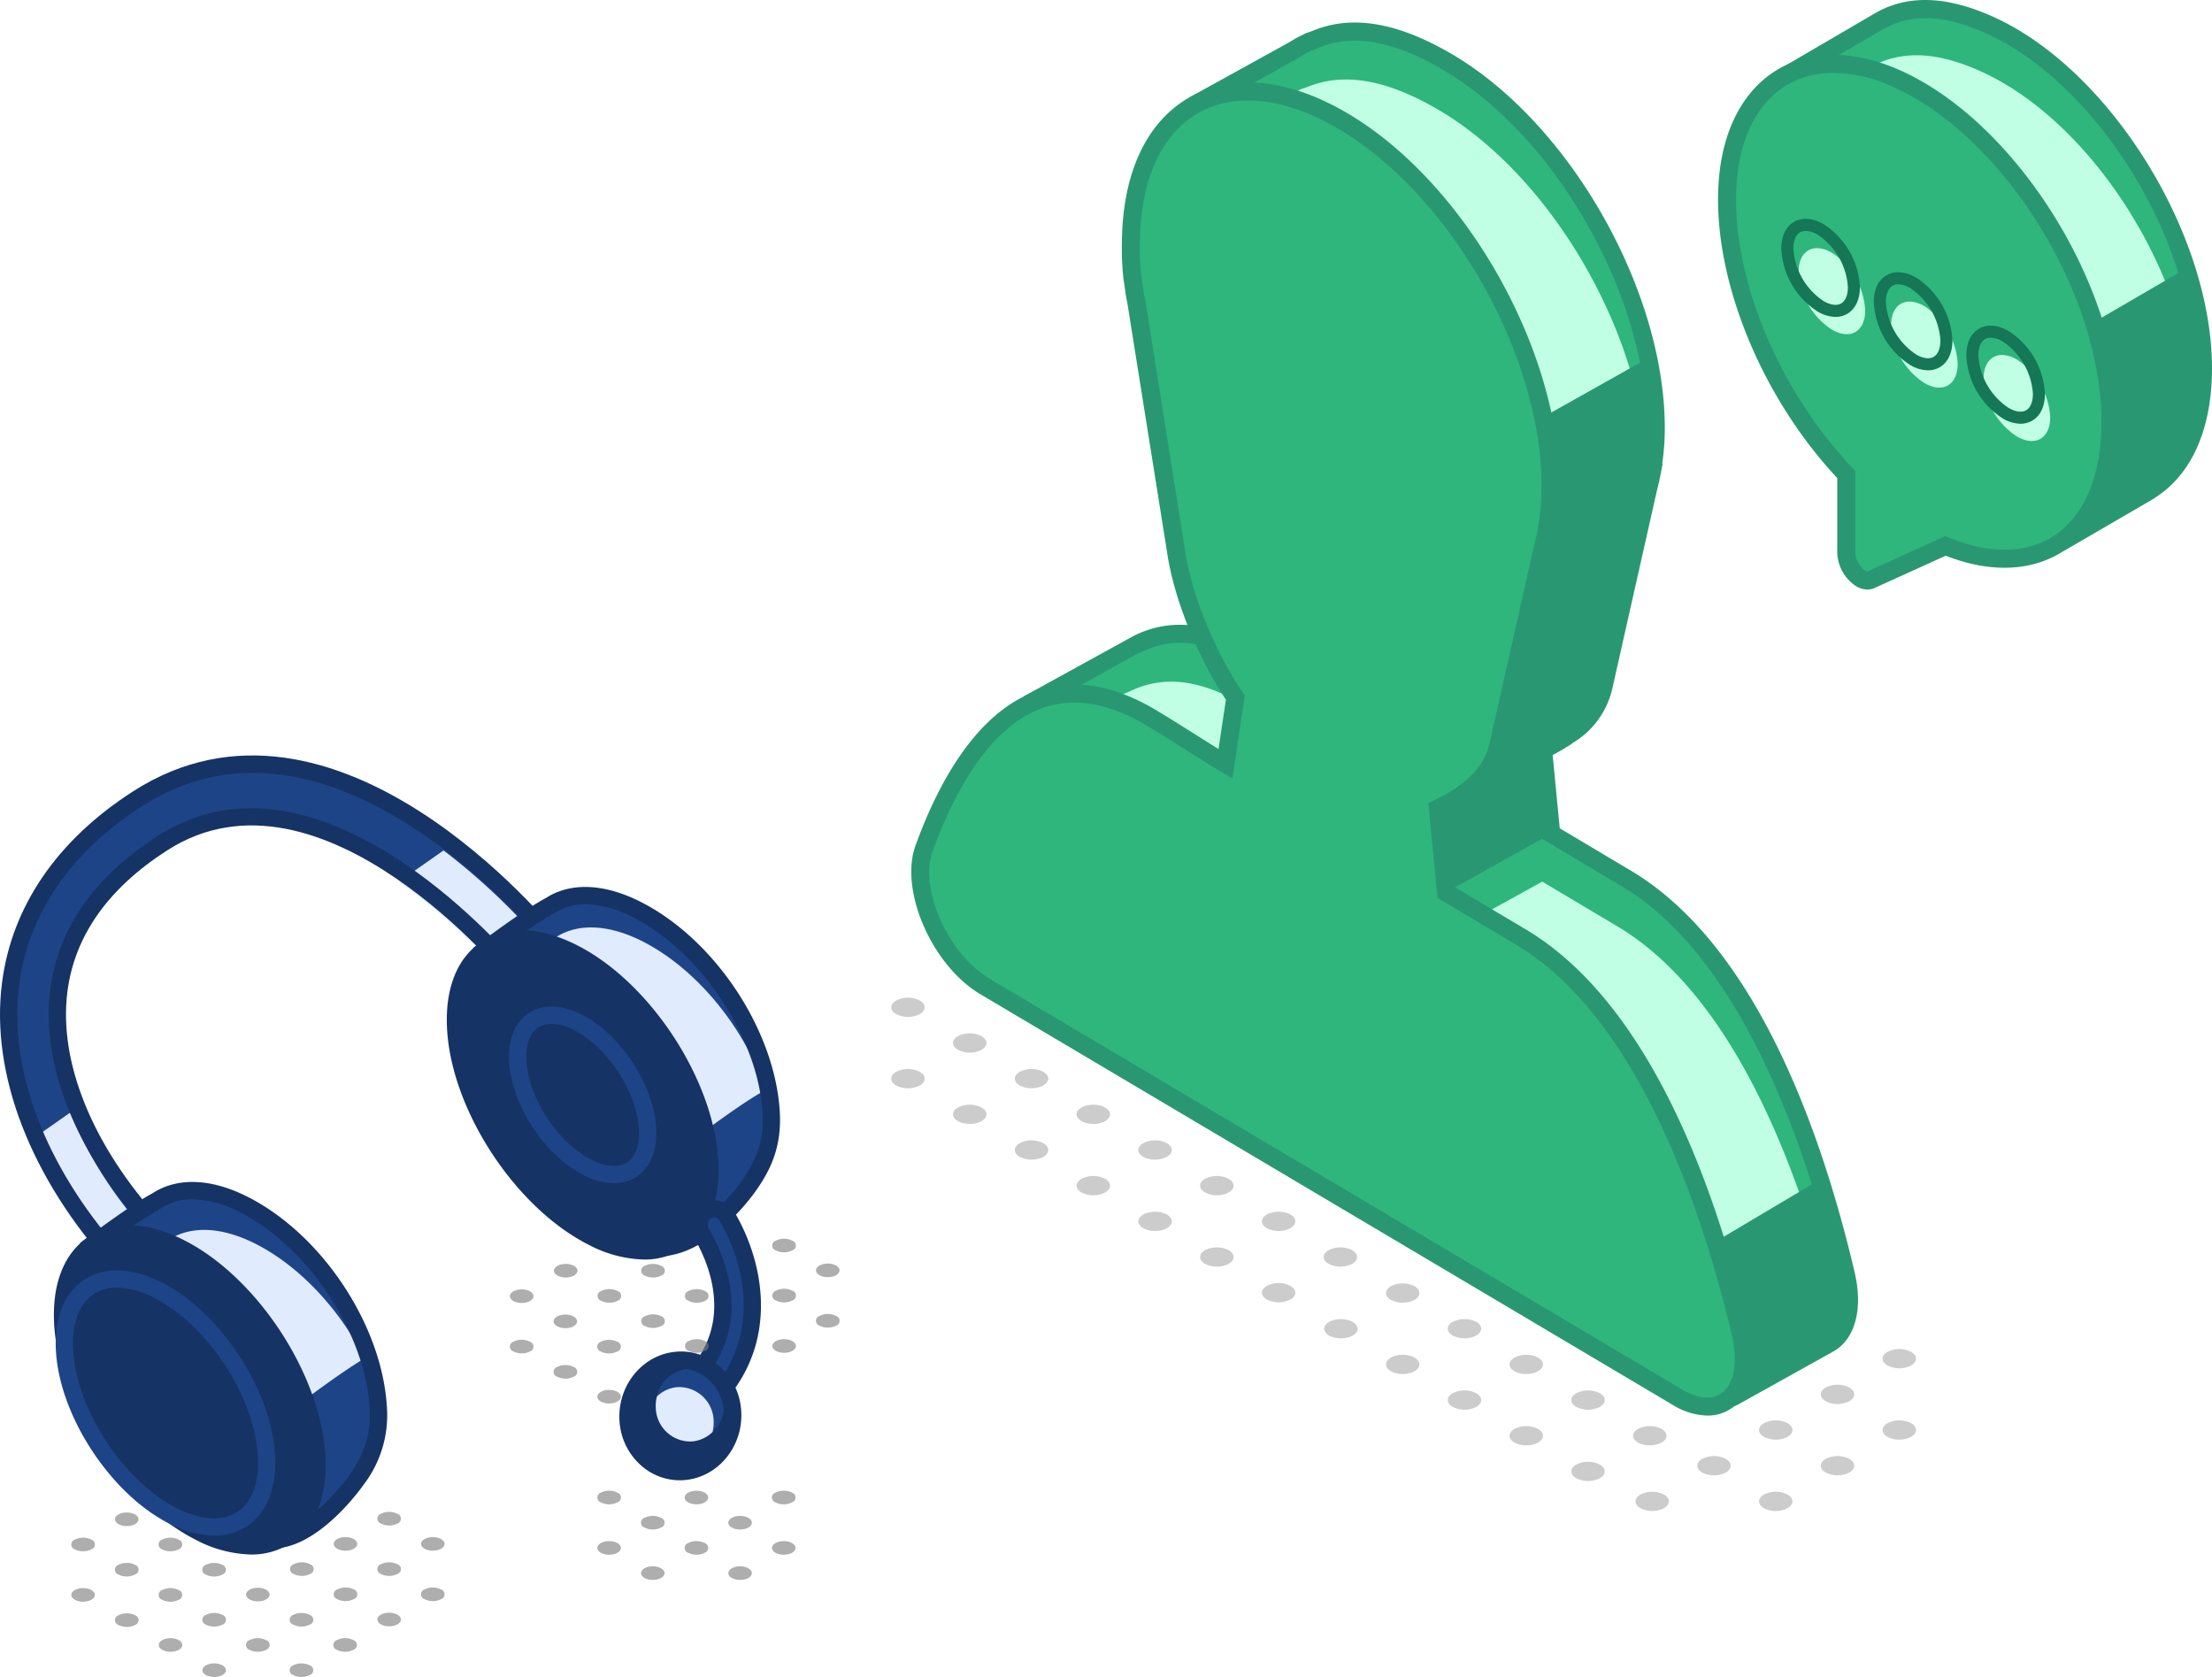 <svg xmlns="http://www.w3.org/2000/svg" width="465.999" height="353.23" viewBox="0 0 465.999 353.23">
  <g id="contact-us" transform="translate(-882.524 -362.81)">
    <g id="Artwork_61" data-name="Artwork 61" transform="translate(1070.287 362.81)">
      <g id="Group_55492" data-name="Group 55492" transform="translate(0 0)">
        <g id="Group_55483" data-name="Group 55483" transform="translate(4.214 4.741)">
          <g id="Group_55482" data-name="Group 55482">
            <g id="Group_55480" data-name="Group 55480" transform="translate(22.155)">
              <path id="Path_130276" data-name="Path 130276" d="M178.523,263.153c-6.247-26.61-19.864-67.8-46.344-83.5-5.073-3.011-11.864-7.071-15.744-9.373l-1.708-17.662a44.565,44.565,0,0,0,4.5-2.557l.185-.1.569-.409c3.7-2.467,6.5-5.473,7.585-10.731l2.107-9.218,7.255-32.342c.265-1.009.5-2.037.7-3.116l.185-.819-.05-.035a52.5,52.5,0,0,0,.7-7.79c.33-28.382-19.19-63.126-43.6-77.6-11.18-6.626-20.353-8.2-28.233-4.864l-1.1.36-.6.33A20.7,20.7,0,0,0,62.288,5.18L41.645,16.575l-1.114,2.277,10.052,7.58a54.174,54.174,0,0,0-.524,6.636,55.653,55.653,0,0,0,.275,7.535l.155.649.2,1.738c.195,1.543.409,2.4.7,3.95L59.571,98.5h0c1.343,9.168,6.227,21.566,12.478,30.734l-2.082,13.961c-3.85-2.282-10.746-6.806-15.754-9.777-10.346-6.132-17.941-6.506-24.867-3.126l-.929.38-2.4,1.338-.07.04L7.9,142.094l4.05,6.526a95.034,95.034,0,0,0-5.5,12.473C3.326,169.757,9.832,184.467,19.3,190.08l71.5,42.4,3.1,1.843,55.257,32.762c.724,6.626,1.873,15.549,2.487,20.208a2.147,2.147,0,0,0,3.186,1.583l20.118-11.21h0C178.543,275.661,180.216,270.358,178.523,263.153Z" transform="translate(-3.779 0.583)" fill="#2eb67d"/>
              <path id="Path_130277" data-name="Path 130277" d="M178.147,265.174c-6.247-26.61-19.864-67.8-46.344-83.5-5.073-3.006-11.864-7.071-15.744-9.373L71.778,196.735l-3.635-27.249L88.636,156.6l24.293-5.068,1.373-7.151c3.7-2.467,4.3-5.338,5.388-10.6l9.607-2.167,7.255-32.342c.265-1.009.5-2.037.7-3.116l.19-.819-.055-.035a52.5,52.5,0,0,0,.7-7.79c.33-28.377-19.19-63.121-43.6-77.6-11.18-6.626-20.353-8.2-28.233-4.864l-1.1.36-.6.33A22.391,22.391,0,0,0,61.912,7.2L41.269,18.6l-1.114,2.277,10.052,7.58a54.18,54.18,0,0,0-.524,6.636,55.627,55.627,0,0,0,.275,7.535l.155.649.2,1.743c.195,1.538.409,2.392.7,3.945L59.2,100.517h0c1.343,9.168,6.227,21.566,12.478,30.734L69.6,145.213c-3.85-2.282-10.746-6.8-15.754-9.777C43.5,129.3,35.9,128.93,28.975,132.31l-.929.384-2.4,1.333-.07.04L7.524,144.115l4.05,6.526a95.326,95.326,0,0,0-5.5,12.473C2.95,171.778,9.456,186.488,18.929,192.1l71.5,42.4,3.106,1.843,55.252,32.767c.724,6.621,1.653-.245,2.267,4.414a2.145,2.145,0,0,0,3.186,1.583l14.686-1.054.624-6.761C173.134,265.289,179.84,272.379,178.147,265.174Z" transform="translate(-5.281 8.654)" fill="#c1ffe5"/>
              <path id="Path_130278" data-name="Path 130278" d="M155.272,292.589a4.046,4.046,0,0,1-4.01-3.515c-.584-4.449-1.658-12.778-2.392-19.3L19.832,193.251C9.655,187.214,2.754,171.435,6.16,161.982a98.264,98.264,0,0,1,5.1-11.749l-4.529-7.3,23.394-12.868c7.86-3.83,16.338-2.816,26.565,3.246,2.691,1.6,5.922,3.64,8.943,5.543,1.553.984,3.051,1.927,4.384,2.756l1.553-10.4c-6.037-9.078-10.985-21.4-12.374-30.909l-8.4-52.65c-.195-.949-.345-1.733-.494-2.886l-.32-2.2a56.965,56.965,0,0,1-.325-7.989,54.237,54.237,0,0,1,.4-5.762L39.635,20.954,41.7,16.735,62.869,5.046a21.779,21.779,0,0,1,2.771-1.523l.469-.265,1.433-.5c8.294-3.525,18.1-1.9,29.79,5.038,24.9,14.76,44.865,50.313,44.531,79.255a53.258,53.258,0,0,1-.529,6.786l.08.05-.424,2.2c-.195,1.059-.444,2.132-.724,3.186l-9.348,41.5a18,18,0,0,1-8.384,11.889l-.494.365c-1.373.884-2.617,1.6-3.795,2.227l1.493,15.415,14.91,8.878c26.25,15.569,40.172,54.657,47.227,84.7,1.8,7.685.085,14.051-4.489,16.618L157.264,292.07A4.091,4.091,0,0,1,155.272,292.589ZM12.067,144.316l3.575,5.767-.514.969a91.916,91.916,0,0,0-5.393,12.219c-2.821,7.84,3.366,21.566,12.039,26.7l130.672,77.5.1.944c.724,6.611,1.873,15.514,2.487,20.163l20.493-11.035c2.986-1.673,4.025-6.551,2.641-12.423h0c-5.638-24.013-19.04-66.632-45.46-82.3l-16.578-9.867-1.922-19.924,1.168-.584A42.639,42.639,0,0,0,119.689,150l.669-.464c4.03-2.686,5.992-5.443,6.846-9.577l9.368-41.595c.275-1.029.5-2.012.689-3.041l.125-.814a49.973,49.973,0,0,0,.679-7.505c.325-27.733-18.815-61.8-42.673-75.944C84.815,4.791,76.137,3.228,68.872,6.314l-1.513.6a21.036,21.036,0,0,0-2.537,1.393l-20.393,11.5,9.687,7.31-.15,1.1a51.356,51.356,0,0,0-.5,6.4,54.233,54.233,0,0,0,.26,7.3l.115.429.24,1.952c.13,1.029.275,1.748.449,2.612l.23,1.208L62.949,99.73c1.353,9.233,6.247,21.262,12.179,29.96l.419.619L72.931,147.8,70.5,146.358c-1.8-1.069-4.274-2.627-6.906-4.289-2.991-1.883-6.187-3.9-8.853-5.483-9.148-5.428-16.273-6.372-23.064-3.056l-1.039.429Z" transform="translate(-5.28 -0.95)" fill="#299872"/>
            </g>
            <g id="Group_55481" data-name="Group 55481" transform="translate(0 12.613)">
              <path id="Path_130279" data-name="Path 130279" d="M174.086,265.431c-6.252-26.6-19.864-67.8-46.349-83.5-5.073-3.011-11.864-7.076-15.744-9.373l-1.7-17.667c5.168-2.582,11.3-6.332,12.833-13.8l2.107-9.223,7.255-32.342c.265-1.009.509-2.037.7-3.116l.185-.819-.055-.03a51.311,51.311,0,0,0,.7-7.79c.335-28.382-19.19-63.126-43.6-77.6s-44.471-3.206-44.8,25.172a55.611,55.611,0,0,0,.27,7.535l.155.654.2,1.738c.19,1.538.409,2.392.7,3.95l8.184,51.552v.005c1.343,9.168,6.232,21.561,12.483,30.729L65.53,145.47c-3.845-2.282-10.741-6.8-15.754-9.772-26.55-15.744-40.971,8.808-47.767,27.678-3.121,8.664,3.386,23.369,12.853,28.987l71.5,42.4,3.106,1.843,71.26,42.259C170.2,284.475,176.953,277.644,174.086,265.431Z" transform="translate(0.657 -1.939)" fill="#2eb67d"/>
              <path id="Path_130280" data-name="Path 130280" d="M168.552,284.285a14.493,14.493,0,0,1-7.29-2.247L15.395,195.532C5.213,189.5-1.682,173.716,1.723,164.264,6.142,151.99,14.152,136.376,27.169,131.7c7.655-2.746,16.089-1.433,25.082,3.9,2.671,1.588,5.877,3.61,8.878,5.5,1.578.994,3.1,1.957,4.444,2.791l1.553-10.4c-6.037-9.078-10.98-21.4-12.369-30.9l-8.4-52.67c-.19-.944-.35-1.728-.489-2.871l-.325-2.2a57.6,57.6,0,0,1-.32-7.989c.17-14.436,5.263-25.2,14.336-30.295S80.474,2.708,92.9,10.073c24.892,14.765,44.865,50.318,44.531,79.26a53.4,53.4,0,0,1-.524,6.736l.095.055-.459,2.252c-.18,1.044-.434,2.117-.7,3.171l-9.363,41.51c-1.538,7.485-7.111,11.565-12.663,14.481l1.488,15.415,14.91,8.878c26.25,15.564,40.172,54.652,47.232,84.7h0c1.683,7.176.335,13.188-3.6,16.074A8.768,8.768,0,0,1,168.552,284.285ZM35.194,134.114a19.854,19.854,0,0,0-6.741,1.163c-11.625,4.174-19,18.77-23.154,30.275-2.821,7.84,3.361,21.566,12.034,26.71L163.2,278.767c3.371,2,6.347,2.272,8.389.774,2.627-1.927,3.45-6.576,2.142-12.139-5.638-24.013-19.045-66.632-45.47-82.3L111.7,175.234l-1.922-19.919,1.168-.584c5.358-2.676,10.491-6.037,11.819-12.483l9.373-41.595c.265-1.024.5-2,.684-3.031l.125-.824a49.439,49.439,0,0,0,.679-7.505c.325-27.733-18.815-61.8-42.668-75.944C79.764,6.713,69.283,5.47,61.419,9.884c-7.84,4.4-12.244,14.006-12.4,27.019a53.519,53.519,0,0,0,.265,7.305l.115.424.235,1.957c.13,1.019.275,1.733.449,2.587l.235,1.228,8.194,51.612c1.353,9.228,6.247,21.257,12.169,29.96l.424.614L68.5,150.083l-2.437-1.438c-1.818-1.079-4.309-2.652-6.966-4.329-2.971-1.873-6.142-3.875-8.788-5.448C44.971,135.7,39.912,134.114,35.194,134.114Z" transform="translate(-0.844 -3.476)" fill="#299872"/>
            </g>
          </g>
          <path id="Path_130281" data-name="Path 130281" d="M69.171,34.314,67.481,15.09,45.3,27.554l2.535,13.309L37.915,88.872l-.644.369L34.737,99.592,26.5,108.676l-3.435,1.373,1.7,17.662L46.925,115.34l-1.7-17.662,10.007-5.691,3.38-11.619,1.184-4.044Z" transform="translate(87.885 55.519)" fill="#299872"/>
          <path id="Path_130282" data-name="Path 130282" d="M34.793,62.5,56.13,49.824l5.7,15.844.845,9.929-1.756,7.6L38.484,95.236l2.2-9.287L36.272,66.3Z" transform="translate(134.728 194.225)" fill="#299872"/>
        </g>
        <g id="Group_55490" data-name="Group 55490" transform="translate(174.178)">
          <g id="Group_55486" data-name="Group 55486" transform="translate(0)">
            <g id="Group_55484" data-name="Group 55484" transform="translate(10.851)">
              <path id="Path_130283" data-name="Path 130283" d="M126.844,76.059c0-27.514-20.633-61.374-45.005-72.329C72.8-.335,65.331-.724,59.049,2.706l-.759.384-.025.015-.16.095L38.311,14.82a1.773,1.773,0,0,0-.529,2.582L46.1,28.657c-.28,19.684,10.157,42.763,25.082,58.432v16.548c0,3.086,3.156,6.541,5.148,5.638l13.312-6.032,4.814,8.594a1.94,1.94,0,0,0,2.666.729l17.721-10.306v-.03C122.24,98.06,126.844,89.022,126.844,76.059Z" transform="translate(-35.535 1.526)" fill="#2eb67d"/>
              <path id="Path_130284" data-name="Path 130284" d="M126.461,78.008c0-27.514-20.633-61.374-45-72.329C72.418,1.614,64.947,1.225,58.666,4.655l-.759.384-.025.015-.16.095L37.928,16.769a1.772,1.772,0,0,0-.524,2.582l8.309,11.255c-.28,19.689,10.157,42.768,25.082,58.432v16.553c0,3.081,10.871-3.745,12.863-4.649l5.6,4.249,5.308-5.023,12.414-.235v-7.3C114.377,88.469,126.461,90.976,126.461,78.008Z" transform="translate(-37.054 9.31)" fill="#c1ffe5"/>
              <path id="Path_130285" data-name="Path 130285" d="M97.67,116.26a3.739,3.739,0,0,1-1.019-.14,3.8,3.8,0,0,1-2.337-1.828l-3.965-7.071-11.724,5.313a4.156,4.156,0,0,1-4.03-.509,8.761,8.761,0,0,1-3.8-6.856V89.37C55.436,72.967,45.659,50.132,45.7,30.8L37.774,20.057a3.671,3.671,0,0,1,1.1-5.353L59.71,2.535c6.731-3.675,14.745-3.361,24.428.984,24.572,11.05,46.124,45.659,46.124,74.067,0,12.713-4.249,22.33-12,27.244v.02l-.944.584-17.726,10.3A3.825,3.825,0,0,1,97.67,116.26Zm-5.7-13.946,5.662,10.122,17.8-10.336c7.116-4.01,11.03-12.713,11.03-24.512,0-27.1-20.5-60.085-43.877-70.6C74.056,3.16,67.155,2.8,61.483,5.9l-.809.409L40.8,17.985,49.524,29.57l-.01.639c-.265,18.456,9.612,41.4,24.557,57.094l.524.554v17.312c0,1.932,1.878,3.87,2.557,3.875Z" transform="translate(-37.055 0)" fill="#299872"/>
            </g>
            <g id="Group_55485" data-name="Group 55485" transform="translate(0 11.555)">
              <path id="Path_130286" data-name="Path 130286" d="M116.048,78.157c0-27.514-20.628-61.374-45-72.329C52.892-2.331,38,5.868,35.62,25.407,33.1,46.12,44.084,72.08,60.382,89.188v16.553c0,3.081,3.161,6.536,5.153,5.633l15.759-7.146C100.928,112.387,116.048,101.7,116.048,78.157Z" transform="translate(-33.372 -0.801)" fill="#2eb67d"/>
              <path id="Path_130287" data-name="Path 130287" d="M66.346,114.938a4.8,4.8,0,0,1-2.557-.824,8.78,8.78,0,0,1-3.795-6.861v-15.8C42.962,73.264,32.8,46.739,35.242,26.69,36.46,16.709,40.93,9.069,47.84,5.174c7.011-3.955,16.059-3.8,25.491.434C97.9,16.654,119.46,51.263,119.46,79.67c0,12.438-4.12,22.031-11.6,27.024-6.681,4.454-15.534,4.839-25.012,1.114l-15.015,6.811A3.658,3.658,0,0,1,66.346,114.938ZM59.225,6.118a19.182,19.182,0,0,0-9.517,2.367C43.881,11.77,40.086,18.4,39.017,27.15c-2.337,19.2,7.64,44.8,24.253,62.237l.524.554v17.312c0,1.937,1.878,3.875,2.552,3.88l16.423-7.465.764.32c8.559,3.56,16.458,3.391,22.221-.459,6.387-4.264,9.9-12.733,9.9-23.858,0-27.1-20.5-60.085-43.877-70.6A30.93,30.93,0,0,0,59.225,6.118Z" transform="translate(-34.882 -2.314)" fill="#299872"/>
            </g>
          </g>
          <path id="Path_130288" data-name="Path 130288" d="M54.609,22.711,74.217,11.306l3.38,10.14V38.558l-1.9,9.084L61.331,61.8,49.767,67.287l8.348-16.9V32.432Z" transform="translate(24.561 45.148)" fill="#299872"/>
          <g id="Group_55487" data-name="Group 55487" transform="translate(13.323 46.093)">
            <path id="Path_130289" data-name="Path 130289" d="M52.306,23.576c0,4.474-3.141,6.287-7.011,4.05A15.5,15.5,0,0,1,38.28,15.477c0-4.474,3.141-6.287,7.016-4.05A15.51,15.51,0,0,1,52.306,23.576Z" transform="translate(-34.635 -4.288)" fill="#c1ffe5"/>
            <path id="Path_130290" data-name="Path 130290" d="M48.97,29.888a7.613,7.613,0,0,1-3.77-1.133,16.661,16.661,0,0,1-7.65-13.242c0-2.636.954-4.639,2.686-5.643s3.95-.819,6.232.494a16.677,16.677,0,0,1,7.645,13.242c0,2.636-.959,4.639-2.691,5.643A4.868,4.868,0,0,1,48.97,29.888ZM42.693,11.772a2.332,2.332,0,0,0-1.188.295c-.9.519-1.418,1.773-1.418,3.445a14.317,14.317,0,0,0,6.382,11.045c1.438.839,2.776,1.019,3.69.494s1.418-1.778,1.418-3.445A14.351,14.351,0,0,0,45.2,12.556,5.179,5.179,0,0,0,42.693,11.772Z" transform="translate(-37.55 -9.231)" fill="#157755"/>
          </g>
          <g id="Group_55488" data-name="Group 55488" transform="translate(32.812 57.34)">
            <path id="Path_130291" data-name="Path 130291" d="M56.209,25.829c0,4.474-3.141,6.287-7.016,4.05A15.51,15.51,0,0,1,42.183,17.73c0-4.474,3.141-6.287,7.011-4.05A15.5,15.5,0,0,1,56.209,25.829Z" transform="translate(-38.538 -6.537)" fill="#c1ffe5"/>
            <path id="Path_130292" data-name="Path 130292" d="M52.868,32.144A7.6,7.6,0,0,1,49.1,31.01a16.663,16.663,0,0,1-7.65-13.247c0-2.637.954-4.639,2.686-5.638s3.95-.824,6.232.494a16.677,16.677,0,0,1,7.645,13.242c0,2.636-.959,4.639-2.691,5.643A4.886,4.886,0,0,1,52.868,32.144ZM46.6,14.028a2.319,2.319,0,0,0-1.188.295c-.9.519-1.423,1.773-1.423,3.44a14.323,14.323,0,0,0,6.387,11.05c1.443.839,2.781,1.014,3.685.494s1.423-1.778,1.423-3.445A14.343,14.343,0,0,0,49.1,14.812,5.179,5.179,0,0,0,46.6,14.028Z" transform="translate(-41.453 -11.483)" fill="#157755"/>
          </g>
          <g id="Group_55489" data-name="Group 55489" transform="translate(52.301 68.592)">
            <path id="Path_130293" data-name="Path 130293" d="M60.116,28.082c0,4.474-3.141,6.287-7.016,4.05a15.5,15.5,0,0,1-7.016-12.149c0-4.474,3.141-6.287,7.016-4.05A15.5,15.5,0,0,1,60.116,28.082Z" transform="translate(-42.445 -8.792)" fill="#c1ffe5"/>
            <path id="Path_130294" data-name="Path 130294" d="M56.771,34.4a7.582,7.582,0,0,1-3.765-1.134,16.678,16.678,0,0,1-7.65-13.247c0-2.637.954-4.639,2.686-5.638s3.95-.824,6.227.494a16.656,16.656,0,0,1,7.645,13.242c0,2.637-.954,4.639-2.686,5.638A4.84,4.84,0,0,1,56.771,34.4ZM50.5,16.279a2.319,2.319,0,0,0-1.188.295c-.9.519-1.423,1.773-1.423,3.44a14.326,14.326,0,0,0,6.382,11.05c1.448.839,2.786,1.014,3.69.494s1.423-1.778,1.423-3.445a14.343,14.343,0,0,0-6.377-11.05A5.179,5.179,0,0,0,50.5,16.279Z" transform="translate(-45.356 -13.737)" fill="#157755"/>
          </g>
        </g>
        <g id="Group_55491" data-name="Group 55491" transform="translate(0 210.138)">
          <path id="Path_130295" data-name="Path 130295" d="M34.7,62.256c1.373.794,1.373,2.077,0,2.871a5.5,5.5,0,0,1-4.978,0c-1.373-.794-1.373-2.077,0-2.871A5.5,5.5,0,0,1,34.7,62.256Z" transform="translate(114.573 36.095)" fill="rgba(125,125,125,0.39)"/>
          <path id="Path_130296" data-name="Path 130296" d="M37.3,60.751c1.378.794,1.378,2.082,0,2.876a5.521,5.521,0,0,1-4.973,0c-1.378-.794-1.378-2.082,0-2.876A5.49,5.49,0,0,1,37.3,60.751Z" transform="translate(124.981 30.085)" fill="rgba(125,125,125,0.39)"/>
          <path id="Path_130297" data-name="Path 130297" d="M32.093,60.751c1.373.794,1.373,2.082,0,2.876a5.5,5.5,0,0,1-4.978,0c-1.373-.794-1.373-2.082,0-2.876A5.5,5.5,0,0,1,32.093,60.751Z" transform="translate(104.166 30.085)" fill="rgba(125,125,125,0.39)"/>
          <path id="Path_130298" data-name="Path 130298" d="M34.7,59.243c1.373.794,1.373,2.082,0,2.876a5.5,5.5,0,0,1-4.978,0c-1.373-.794-1.373-2.082,0-2.876A5.531,5.531,0,0,1,34.7,59.243Z" transform="translate(114.573 24.078)" fill="rgba(125,125,125,0.39)"/>
          <path id="Path_130299" data-name="Path 130299" d="M29.487,59.243c1.373.794,1.373,2.082,0,2.876a5.5,5.5,0,0,1-4.978,0c-1.373-.794-1.373-2.082,0-2.876A5.532,5.532,0,0,1,29.487,59.243Z" transform="translate(93.759 24.078)" fill="rgba(125,125,125,0.39)"/>
          <ellipse id="Ellipse_11146" data-name="Ellipse 11146" cx="3.52" cy="2.032" rx="3.52" ry="2.032" transform="translate(130.251 75.214)" fill="rgba(125,125,125,0.39)"/>
          <ellipse id="Ellipse_11147" data-name="Ellipse 11147" cx="3.519" cy="2.032" rx="3.519" ry="2.032" transform="translate(104.224 75.214)" fill="rgba(125,125,125,0.39)"/>
          <path id="Path_130300" data-name="Path 130300" d="M29.487,56.237c1.373.794,1.373,2.082,0,2.876a5.532,5.532,0,0,1-4.978,0c-1.373-.794-1.373-2.082,0-2.876A5.5,5.5,0,0,1,29.487,56.237Z" transform="translate(93.759 12.058)" fill="rgba(125,125,125,0.39)"/>
          <ellipse id="Ellipse_11148" data-name="Ellipse 11148" cx="3.52" cy="2.032" rx="3.52" ry="2.032" transform="translate(91.209 67.701)" fill="rgba(125,125,125,0.39)"/>
          <path id="Path_130301" data-name="Path 130301" d="M26.881,54.732c1.373.794,1.373,2.082,0,2.876a5.5,5.5,0,0,1-4.978,0c-1.373-.794-1.373-2.082,0-2.876A5.5,5.5,0,0,1,26.881,54.732Z" transform="translate(83.353 6.048)" fill="rgba(125,125,125,0.39)"/>
          <path id="Path_130302" data-name="Path 130302" d="M21.649,54.717c1.373.789,1.373,2.077,0,2.871a5.5,5.5,0,0,1-4.978,0c-1.378-.794-1.378-2.082,0-2.871A5.5,5.5,0,0,1,21.649,54.717Z" transform="translate(62.444 5.989)" fill="rgba(125,125,125,0.39)"/>
          <path id="Path_130303" data-name="Path 130303" d="M24.252,53.212c1.373.794,1.373,2.077,0,2.871a5.5,5.5,0,0,1-4.978,0c-1.373-.794-1.373-2.077,0-2.871A5.5,5.5,0,0,1,24.252,53.212Z" transform="translate(72.854 -0.022)" fill="rgba(125,125,125,0.39)"/>
          <path id="Path_130304" data-name="Path 130304" d="M19.038,53.212c1.378.794,1.378,2.077,0,2.871a5.49,5.49,0,0,1-4.973,0c-1.378-.794-1.378-2.077,0-2.871A5.49,5.49,0,0,1,19.038,53.212Z" transform="translate(52.038 -0.022)" fill="rgba(125,125,125,0.39)"/>
          <path id="Path_130305" data-name="Path 130305" d="M21.649,51.707c1.373.794,1.373,2.082,0,2.876a5.5,5.5,0,0,1-4.978,0c-1.378-.794-1.378-2.082,0-2.876A5.5,5.5,0,0,1,21.649,51.707Z" transform="translate(62.444 -6.032)" fill="rgba(125,125,125,0.39)"/>
          <ellipse id="Ellipse_11149" data-name="Ellipse 11149" cx="3.52" cy="2.032" rx="3.52" ry="2.032" transform="translate(52.056 45.08)" fill="rgba(125,125,125,0.39)"/>
          <path id="Path_130306" data-name="Path 130306" d="M19.038,50.2c1.378.794,1.378,2.082,0,2.876a5.49,5.49,0,0,1-4.973,0c-1.378-.794-1.378-2.082,0-2.876A5.49,5.49,0,0,1,19.038,50.2Z" transform="translate(52.038 -12.042)" fill="rgba(125,125,125,0.39)"/>
          <path id="Path_130307" data-name="Path 130307" d="M13.827,50.2c1.373.794,1.373,2.082,0,2.876a5.5,5.5,0,0,1-4.978,0c-1.373-.794-1.373-2.082,0-2.876A5.5,5.5,0,0,1,13.827,50.2Z" transform="translate(31.223 -12.042)" fill="rgba(125,125,125,0.39)"/>
          <path id="Path_130308" data-name="Path 130308" d="M16.433,48.7c1.373.794,1.373,2.077,0,2.871a5.5,5.5,0,0,1-4.978,0c-1.373-.794-1.373-2.077,0-2.871A5.5,5.5,0,0,1,16.433,48.7Z" transform="translate(41.63 -18.048)" fill="rgba(125,125,125,0.39)"/>
          <path id="Path_130309" data-name="Path 130309" d="M11.221,48.7c1.373.794,1.373,2.077,0,2.871a5.5,5.5,0,0,1-4.978,0c-1.373-.794-1.373-2.077,0-2.871A5.5,5.5,0,0,1,11.221,48.7Z" transform="translate(20.816 -18.048)" fill="rgba(125,125,125,0.39)"/>
          <ellipse id="Ellipse_11150" data-name="Ellipse 11150" cx="3.52" cy="2.032" rx="3.52" ry="2.032" transform="translate(39.041 22.54)" fill="rgba(125,125,125,0.39)"/>
          <path id="Path_130310" data-name="Path 130310" d="M8.613,47.193c1.378.794,1.378,2.082,0,2.876a5.521,5.521,0,0,1-4.973,0c-1.378-.794-1.378-2.082,0-2.876A5.49,5.49,0,0,1,8.613,47.193Z" transform="translate(10.407 -24.058)" fill="rgba(125,125,125,0.39)"/>
          <path id="Path_130311" data-name="Path 130311" d="M11.221,45.688c1.373.794,1.373,2.082,0,2.876a5.5,5.5,0,0,1-4.978,0c-1.373-.794-1.373-2.082,0-2.876A5.5,5.5,0,0,1,11.221,45.688Z" transform="translate(20.816 -30.068)" fill="rgba(125,125,125,0.39)"/>
          <path id="Path_130312" data-name="Path 130312" d="M6.007,45.688c1.378.794,1.378,2.082,0,2.876a5.49,5.49,0,0,1-4.973,0c-1.378-.794-1.378-2.082,0-2.876A5.49,5.49,0,0,1,6.007,45.688Z" transform="translate(0 -30.068)" fill="rgba(125,125,125,0.39)"/>
          <path id="Path_130313" data-name="Path 130313" d="M8.613,44.184c1.378.794,1.378,2.077,0,2.871a5.49,5.49,0,0,1-4.973,0c-1.378-.794-1.378-2.077,0-2.871A5.49,5.49,0,0,1,8.613,44.184Z" transform="translate(10.407 -36.074)" fill="rgba(125,125,125,0.39)"/>
          <path id="Path_130314" data-name="Path 130314" d="M6.007,42.679c1.378.794,1.378,2.082,0,2.871a5.49,5.49,0,0,1-4.973,0c-1.378-.789-1.378-2.077,0-2.871A5.49,5.49,0,0,1,6.007,42.679Z" transform="translate(0 -42.084)" fill="rgba(125,125,125,0.39)"/>
          <path id="Path_130315" data-name="Path 130315" d="M42.62,63.52c1.373.794,1.373,2.077,0,2.871a5.5,5.5,0,0,1-4.978,0c-1.373-.794-1.373-2.077,0-2.871A5.5,5.5,0,0,1,42.62,63.52Z" transform="translate(146.204 41.142)" fill="rgba(125,125,125,0.39)"/>
          <path id="Path_130316" data-name="Path 130316" d="M45.226,62.015c1.373.794,1.373,2.082,0,2.876a5.532,5.532,0,0,1-4.978,0c-1.373-.794-1.373-2.082,0-2.876A5.5,5.5,0,0,1,45.226,62.015Z" transform="translate(156.611 35.132)" fill="rgba(125,125,125,0.39)"/>
          <path id="Path_130317" data-name="Path 130317" d="M47.831,60.51c1.378.794,1.378,2.082,0,2.876a5.49,5.49,0,0,1-4.973,0c-1.378-.794-1.378-2.082,0-2.876A5.49,5.49,0,0,1,47.831,60.51Z" transform="translate(167.019 29.122)" fill="rgba(125,125,125,0.39)"/>
          <path id="Path_130318" data-name="Path 130318" d="M37.406,63.52c1.378.794,1.378,2.077,0,2.871a5.49,5.49,0,0,1-4.973,0c-1.378-.794-1.378-2.077,0-2.871A5.49,5.49,0,0,1,37.406,63.52Z" transform="translate(125.388 41.142)" fill="rgba(125,125,125,0.39)"/>
          <path id="Path_130319" data-name="Path 130319" d="M40.014,62.015c1.373.794,1.373,2.082,0,2.876a5.532,5.532,0,0,1-4.978,0c-1.373-.794-1.373-2.082,0-2.876A5.5,5.5,0,0,1,40.014,62.015Z" transform="translate(135.798 35.132)" fill="rgba(125,125,125,0.39)"/>
          <path id="Path_130320" data-name="Path 130320" d="M42.62,60.51c1.373.794,1.373,2.082,0,2.876a5.5,5.5,0,0,1-4.978,0c-1.373-.794-1.373-2.082,0-2.876A5.5,5.5,0,0,1,42.62,60.51Z" transform="translate(146.204 29.122)" fill="rgba(125,125,125,0.39)"/>
          <path id="Path_130321" data-name="Path 130321" d="M45.226,59.006c1.373.794,1.373,2.077,0,2.871a5.5,5.5,0,0,1-4.978,0c-1.373-.794-1.373-2.077,0-2.871A5.5,5.5,0,0,1,45.226,59.006Z" transform="translate(156.611 23.116)" fill="rgba(125,125,125,0.39)"/>
          <path id="Path_130322" data-name="Path 130322" d="M47.831,57.5c1.378.794,1.378,2.082,0,2.871a5.49,5.49,0,0,1-4.973,0c-1.378-.789-1.378-2.077,0-2.871A5.49,5.49,0,0,1,47.831,57.5Z" transform="translate(167.019 17.106)" fill="rgba(125,125,125,0.39)"/>
        </g>
      </g>
    </g>
    <g id="Artwork_62" data-name="Artwork 62" transform="translate(882.524 521.942)">
      <g id="Group_55510" data-name="Group 55510" transform="translate(0 -0.001)">
        <g id="Group_55508" data-name="Group 55508" transform="translate(0)">
          <g id="Group_55507" data-name="Group 55507">
            <g id="_9" data-name="9">
              <g id="Group_55502" data-name="Group 55502">
                <g id="Group_55495" data-name="Group 55495" transform="translate(0)">
                  <g id="Group_55494" data-name="Group 55494">
                    <path id="Path_130323" data-name="Path 130323" d="M39.818,105.454l7.419-7.637c-14.7-16.175-22.01-34.261-20.048-49.622,1.573-12.313,8.927-22.766,21.846-31.064C82.9-4.621,123.083,44.619,123.487,45.121l7.844-7.147c-1.867-2.329-46.207-56.74-87.542-30.192C28.257,17.759,19,31.26,17.008,46.825,14.621,65.51,22.934,86.881,39.818,105.454Z" transform="translate(-14.79 1.318)" fill="#1d4487"/>
                    <g id="Group_55493" data-name="Group 55493" transform="translate(6.103 20)">
                      <path id="Path_130324" data-name="Path 130324" d="M40.424,34.626A127.728,127.728,0,0,0,16.932,13.114l9.414-6.609A135.518,135.518,0,0,1,48.268,27.483Z" transform="translate(60.986 -6.505)" fill="#e1ebfe"/>
                      <path id="Path_130325" data-name="Path 130325" d="M48.78,21.7A85.193,85.193,0,0,0,65.238,47.316l-7.419,7.637A96.937,96.937,0,0,1,40.078,27.805Z" transform="translate(-40.078 33.501)" fill="#e1ebfe"/>
                    </g>
                    <path id="Path_130326" data-name="Path 130326" d="M40.907,109.428l9.955-10.249-1.148-1.264C35.37,82.132,28.23,64.573,30.123,49.745c1.5-11.757,8.578-21.774,21.029-29.767C83.6-.876,122.813,47.093,123.206,47.58l1.21,1.5,10.533-9.6-1.068-1.33c-1.907-2.38-47.272-57.99-89.94-30.588C27.94,17.85,18.4,31.8,16.339,47.911,13.883,67.127,22.363,89.028,39.606,108Zm4.977-10.344L41,104.109C25.346,86.277,17.683,66.055,19.943,48.372,21.861,33.36,30.835,20.306,45.9,10.63c36.957-23.736,76.842,20.008,84.054,28.492l-5.17,4.709c-7.176-8.215-43.864-47.29-75.6-26.911-13.4,8.6-21.025,19.492-22.671,32.365C24.543,64.765,31.587,82.84,45.884,99.084Z" transform="translate(-15.922 0)" fill="#153365"/>
                  </g>
                </g>
                <g id="Group_55496" data-name="Group 55496" transform="translate(16.864 89.828)">
                  <path id="Path_130327" data-name="Path 130327" d="M36.444,55.312c-5.617-10.369-9.708-18.5-9.708-18.5s9.239-7,13.966-9.508h0c4.483-2.932,10.94-2.867,18.311.89,14.765,7.521,27.151,25.937,28.23,42.439.465,7.121-1.791,11.594-4.727,15.757,0,0-7.775,10.965-15.906,12.251-3.415.541-10.994-10.278-18.638-23.013A62.868,62.868,0,0,1,36.444,55.312Z" transform="translate(-24.433 -23.399)" fill="#1d4487"/>
                  <path id="Path_130328" data-name="Path 130328" d="M41.513,29.577h0c4.483-2.928,10.94-2.863,18.311.89,9.334,4.756,17.708,13.868,22.886,24.1-4.938,2.928-12.622,8.745-12.622,8.745s-2.118,7.539,3.5,17.9c.389,1.17-2.314,7.492-1.838,8.654-.56.6-2.627.327-3.077.963-4.215,3.179,2.961,1.526-5.166,2.816-3.415.541-7.081-3.008-14.725-15.739a62.923,62.923,0,0,1-11.528-20.32c-5.617-10.366-9.708-18.5-9.708-18.5S36.786,32.087,41.513,29.577Z" transform="translate(-22.784 -17.406)" fill="#e1ebfe"/>
                  <path id="Path_130329" data-name="Path 130329" d="M68.145,101.805a3.924,3.924,0,0,0,.556-.04c9.043-1.435,17.189-13.127,17.243-13.239A24.051,24.051,0,0,0,90.86,71.842C89.737,54.7,77.177,35.812,61.642,27.9c-7.735-3.946-14.882-4.225-20.132-.8-4.658,2.471-13.686,9.29-14.068,9.584l-1.206.908.679,1.355c.044.08,4.131,8.2,9.661,18.406A65.08,65.08,0,0,0,48.388,78.128C60.494,98.332,65.3,101.805,68.145,101.805ZM49.965,28.375a22.5,22.5,0,0,1,10.028,2.761C74.242,38.4,86.21,56.38,87.234,72.079c.414,6.344-1.457,10.42-4.4,14.587-.073.105-7.415,10.355-14.7,11.506-.338-.011-3.924-.712-16.8-22.152A62.236,62.236,0,0,1,39.973,56.067l-.127-.3c-4.218-7.779-7.6-14.358-9-17.094a133.927,133.927,0,0,1,12.505-8.444A11.9,11.9,0,0,1,49.965,28.375Z" transform="translate(-26.236 -24.724)" fill="#153365"/>
                </g>
                <g id="Group_55497" data-name="Group 55497" transform="translate(11.352 98.948)">
                  <path id="Path_130330" data-name="Path 130330" d="M30.374,46.965c1.075,16.5,13.919,35.976,28.688,43.5s25.861.24,24.782-16.262S69.925,38.227,55.159,30.7,29.294,30.463,30.374,46.965Z" transform="translate(-28.484 -25.908)" fill="#153365"/>
                  <path id="Path_130331" data-name="Path 130331" d="M71.293,96.583a15.1,15.1,0,0,0,8.433-2.409c5.239-3.448,7.811-10.111,7.248-18.762-1.115-17.043-14.427-37.233-29.672-45-7.757-3.957-14.925-4.225-20.175-.767S29.311,39.76,29.878,48.407C30.99,65.454,44.3,85.64,59.55,93.408A26.218,26.218,0,0,0,71.293,96.583ZM45.577,30.873a22.608,22.608,0,0,1,10.075,2.776c14.231,7.252,26.657,26.094,27.7,42,.476,7.288-1.519,12.792-5.621,15.492s-9.977,2.365-16.527-.966c-14.235-7.255-26.66-26.094-27.7-42-.476-7.292,1.519-12.8,5.621-15.5A11.533,11.533,0,0,1,45.577,30.873Z" transform="translate(-29.801 -27.234)" fill="#153365"/>
                </g>
                <g id="Group_55498" data-name="Group 55498" transform="translate(11.738 108.449)">
                  <path id="Path_130332" data-name="Path 130332" d="M66.076,85.723a12.371,12.371,0,0,0,6.91-1.973c4.28-2.823,6.387-8.236,5.929-15.252C78.022,54.833,67.348,38.644,55.122,32.42,48.833,29.208,43.005,29,38.711,31.828s-6.387,8.236-5.929,15.252h0c.894,13.664,11.568,29.85,23.794,36.078A21.147,21.147,0,0,0,66.076,85.723ZM45.636,33.488a17.646,17.646,0,0,1,7.837,2.165c11.212,5.711,21,20.549,21.817,33.08.367,5.653-1.159,9.908-4.3,11.979s-7.688,1.795-12.763-.788c-11.208-5.711-21-20.553-21.817-33.08h0c-.367-5.653,1.159-9.908,4.3-11.982A8.8,8.8,0,0,1,45.636,33.488Z" transform="translate(-32.72 -29.85)" fill="#1d4487"/>
                </g>
                <g id="Group_55499" data-name="Group 55499" transform="translate(99.643 27.69)">
                  <path id="Path_130333" data-name="Path 130333" d="M13.665,38.207c-5.621-10.366-9.712-18.5-9.712-18.5s9.239-7,13.966-9.512h0c4.483-2.928,10.94-2.863,18.311.89C51,18.613,63.381,37.03,64.461,53.532c.465,7.121-1.791,11.594-4.723,15.754,0,0-8.131,11.728-17.392,12.891-3.43.429-9.512-10.914-17.156-23.649A62.912,62.912,0,0,1,13.665,38.207Z" transform="translate(-1.653 -6.295)" fill="#1d4487"/>
                  <path id="Path_130334" data-name="Path 130334" d="M18.245,12.042h0c4.487-2.928,10.943-2.863,18.315.89C48.034,18.778,58.047,31.207,62.454,44.2c-.047.029-.105.051-.156.084h0c-4.727,2.514-13.962,9.508-13.962,9.508s-3.688,4.164,1.3,13.436c-.171.218-.894,1.8-1.046,2.016,0,0,3.194,2.293-6.071,3.455-3.426.429-9.355.4-17-12.331A62.979,62.979,0,0,1,13.991,40.05C8.37,29.684,4.283,21.55,4.283,21.55S13.519,14.556,18.245,12.042Z" transform="translate(-0.784 -1.442)" fill="#e1ebfe"/>
                  <path id="Path_130335" data-name="Path 130335" d="M43.945,85.334a3.342,3.342,0,0,0,.425-.029c9.955-1.246,18.308-13.149,18.656-13.654,2.921-4.145,5.559-9.072,5.047-16.909C66.954,37.6,54.394,18.715,38.859,10.8,31.124,6.857,23.97,6.573,18.727,10,14.066,12.474,5.041,19.3,4.66,19.587L3.453,20.5l.679,1.352c.04.08,4.127,8.2,9.657,18.406A65,65,0,0,0,25.6,61.024c.945,1.624,2.027,3.448,3.074,5.217C36.218,78.987,40.149,85.334,43.945,85.334ZM27.175,11.275a22.526,22.526,0,0,1,10.035,2.761c14.246,7.259,26.214,25.243,27.238,40.939.414,6.344-1.457,10.42-4.4,14.595-.087.12-7.793,11.089-16.131,12.131C41.9,81.45,36.3,71.993,31.8,64.392c-1.046-1.773-2.133-3.608-3.252-5.475A62.266,62.266,0,0,1,17.187,38.963l-.127-.294c-4.215-7.782-7.6-14.358-8.992-17.094a133.139,133.139,0,0,1,12.5-8.444A11.891,11.891,0,0,1,27.175,11.275Z" transform="translate(-3.453 -7.622)" fill="#153365"/>
                </g>
                <g id="Group_55500" data-name="Group 55500" transform="translate(94.128 36.815)">
                  <path id="Path_130336" data-name="Path 130336" d="M7.59,29.86c1.075,16.506,13.922,35.98,28.688,43.5S62.139,73.6,61.06,57.1,47.141,21.122,32.376,13.6,6.515,13.358,7.59,29.86Z" transform="translate(-5.701 -8.81)" fill="#153365"/>
                  <path id="Path_130337" data-name="Path 130337" d="M48.509,79.48a15.1,15.1,0,0,0,8.433-2.409c5.239-3.452,7.815-10.118,7.248-18.762-1.112-17.047-14.42-37.233-29.672-45C26.761,9.355,19.6,9.086,14.342,12.541S6.531,22.653,7.094,31.3c1.112,17.043,14.424,37.233,29.672,45A26.218,26.218,0,0,0,48.509,79.48ZM22.793,13.769a22.647,22.647,0,0,1,10.075,2.772c14.235,7.252,26.66,26.094,27.7,42,.476,7.292-1.519,12.792-5.621,15.5s-9.98,2.362-16.524-.97c-14.235-7.252-26.66-26.094-27.7-42-.476-7.288,1.519-12.792,5.621-15.492A11.533,11.533,0,0,1,22.793,13.769Z" transform="translate(-7.018 -10.133)" fill="#153365"/>
                </g>
                <g id="Group_55501" data-name="Group 55501" transform="translate(107.239 52.878)">
                  <path id="Path_130338" data-name="Path 130338" d="M32.714,51.772a8.57,8.57,0,0,0,4.8-1.381c2.954-1.944,4.411-5.635,4.1-10.384-.6-9.145-7.47-19.568-15.645-23.732-4.262-2.169-8.244-2.3-11.2-.338s-4.414,5.631-4.1,10.384c.6,9.141,7.466,19.561,15.645,23.728A14.242,14.242,0,0,0,32.714,51.772ZM19.58,18.19a10.683,10.683,0,0,1,4.738,1.322c7.027,3.579,13.159,12.876,13.672,20.727.222,3.393-.658,5.922-2.478,7.117s-4.5,1.01-7.55-.541C20.935,43.23,14.8,33.937,14.293,26.085h0c-.222-3.39.654-5.918,2.474-7.117A5.026,5.026,0,0,1,19.58,18.19Z" transform="translate(-10.626 -14.554)" fill="#1d4487"/>
                </g>
              </g>
              <g id="Group_55506" data-name="Group 55506" transform="translate(130.475 93.68)">
                <g id="Group_55504" data-name="Group 55504" transform="translate(6.083)">
                  <g id="Group_55503" data-name="Group 55503">
                    <path id="Path_130339" data-name="Path 130339" d="M6.3,77.083a3.029,3.029,0,0,0,4.4-.712L20.133,62.9c8.858-12.654,4.4-27.122-.356-35.122a3,3,0,0,0-4.6-.73l-.022.018a3.485,3.485,0,0,0-.712,4.349c2.921,4.952,8.226,16.724.661,27.525L5.676,72.414A3.47,3.47,0,0,0,6.3,77.083Z" transform="translate(-3.24 -24.469)" fill="#1d4487"/>
                    <path id="Path_130340" data-name="Path 130340" d="M9.466,80.866a5.161,5.161,0,0,0,.708-.051,4.908,4.908,0,0,0,3.332-2.089l9.432-13.472c8.68-12.4,5.548-27.289-.28-37.091a4.818,4.818,0,0,0-7.346-1.174A5.326,5.326,0,0,0,14.2,33.652c2.565,4.342,7.768,15.521.738,25.56L5.506,72.687A5.317,5.317,0,0,0,6.5,79.827,4.772,4.772,0,0,0,9.466,80.866Zm9.047-51.45a1.061,1.061,0,0,1,.185.015,1.2,1.2,0,0,1,.836.589c5.25,8.829,8.117,22.17.429,33.149L10.531,76.644a1.311,1.311,0,0,1-.887.574,1.112,1.112,0,0,1-.894-.243,1.653,1.653,0,0,1-.265-2.2L17.913,61.3c8.244-11.775,2.34-24.546-.585-29.494a1.664,1.664,0,0,1,.342-2.053A1.275,1.275,0,0,1,18.513,29.416Z" transform="translate(-4.559 -25.784)" fill="#153365"/>
                  </g>
                </g>
                <g id="Group_55505" data-name="Group 55505" transform="translate(0 31.852)">
                  <path id="Path_130341" data-name="Path 130341" d="M6.224,47.741C6.66,54.2,11.939,59.022,18.018,58.5s10.656-6.187,10.22-12.651S22.527,34.567,16.445,35.094,5.792,41.281,6.224,47.741Z" transform="translate(-4.379 -33.228)" fill="#153365"/>
                  <path id="Path_130342" data-name="Path 130342" d="M6.714,43.834a7.278,7.278,0,0,0,7.7,7.019A7.612,7.612,0,0,0,21.084,42.6a7.278,7.278,0,0,0-7.7-7.019A7.612,7.612,0,0,0,6.714,43.834Z" transform="translate(0.969 -31.911)" fill="#1d4487"/>
                  <path id="Path_130343" data-name="Path 130343" d="M18.434,61.679c.349,0,.7-.015,1.057-.047,7.048-.607,12.375-7.15,11.877-14.584a13.554,13.554,0,0,0-4.658-9.475,12.139,12.139,0,0,0-9.1-2.968c-7.048.61-12.375,7.15-11.877,14.584h0a13.544,13.544,0,0,0,4.661,9.475A12.3,12.3,0,0,0,18.434,61.679Zm.225-23.485a8.688,8.688,0,0,1,5.682,2.136,9.935,9.935,0,0,1,3.4,6.961c.371,5.472-3.473,10.282-8.563,10.722a8.627,8.627,0,0,1-6.423-2.1,9.963,9.963,0,0,1-3.4-6.961h0c-.367-5.472,3.473-10.282,8.563-10.725C18.165,38.2,18.412,38.194,18.659,38.194Z" transform="translate(-5.696 -34.551)" fill="#153365"/>
                </g>
              </g>
            </g>
            <path id="Path_130344" data-name="Path 130344" d="M7.314,41.045a8.158,8.158,0,0,1,.236-2.431A7.008,7.008,0,0,1,11.8,36.638a7.278,7.278,0,0,1,7.7,7.019,8.159,8.159,0,0,1-.236,2.431,7.008,7.008,0,0,1-4.247,1.976A7.278,7.278,0,0,1,7.314,41.045Z" transform="translate(130.841 96.409)" fill="#e1ebfe"/>
          </g>
        </g>
        <g id="Group_55509" data-name="Group 55509" transform="translate(15.016 101.776)">
          <ellipse id="Ellipse_11151" data-name="Ellipse 11151" cx="2.487" cy="1.436" rx="2.487" ry="1.436" transform="translate(120.019 69.005)" fill="rgba(125,125,125,0.62)"/>
          <ellipse id="Ellipse_11152" data-name="Ellipse 11152" cx="2.487" cy="1.436" rx="2.487" ry="1.436" transform="translate(110.823 63.696)" fill="rgba(125,125,125,0.62)"/>
          <ellipse id="Ellipse_11153" data-name="Ellipse 11153" cx="2.487" cy="1.436" rx="2.487" ry="1.436" transform="translate(138.412 69.005)" fill="rgba(125,125,125,0.62)"/>
          <path id="Path_130345" data-name="Path 130345" d="M8.343,45.964a1.072,1.072,0,0,0,0,2.031,3.872,3.872,0,0,0,3.517,0,1.071,1.071,0,0,0,0-2.031A3.894,3.894,0,0,0,8.343,45.964Z" transform="translate(121.601 18.151)" fill="rgba(125,125,125,0.62)"/>
          <path id="Path_130346" data-name="Path 130346" d="M10.874,44.5a1.072,1.072,0,0,0,0,2.031,3.894,3.894,0,0,0,3.517,0,1.072,1.072,0,0,0,0-2.031A3.894,3.894,0,0,0,10.874,44.5Z" transform="translate(109.874 14.304)" fill="rgba(125,125,125,0.62)"/>
          <path id="Path_130347" data-name="Path 130347" d="M13.408,43.044a1.071,1.071,0,0,0,0,2.031,3.894,3.894,0,0,0,3.517,0,1.072,1.072,0,0,0,0-2.031A3.872,3.872,0,0,0,13.408,43.044Z" transform="translate(98.144 10.455)" fill="rgba(125,125,125,0.62)"/>
          <ellipse id="Ellipse_11154" data-name="Ellipse 11154" cx="2.487" cy="1.436" rx="2.487" ry="1.436" transform="translate(147.608 63.696)" fill="rgba(125,125,125,0.62)"/>
          <ellipse id="Ellipse_11155" data-name="Ellipse 11155" cx="2.487" cy="1.436" rx="2.487" ry="1.436" transform="translate(138.412 58.386)" fill="rgba(125,125,125,0.62)"/>
          <ellipse id="Ellipse_11156" data-name="Ellipse 11156" cx="2.487" cy="1.436" rx="2.487" ry="1.436" transform="translate(129.215 53.077)" fill="rgba(125,125,125,0.62)"/>
          <path id="Path_130348" data-name="Path 130348" d="M3.28,43.044a1.072,1.072,0,0,0,0,2.031,3.9,3.9,0,0,0,3.521,0,1.072,1.072,0,0,0,0-2.031A3.879,3.879,0,0,0,3.28,43.044Z" transform="translate(145.055 10.455)" fill="rgba(125,125,125,0.62)"/>
          <ellipse id="Ellipse_11157" data-name="Ellipse 11157" cx="2.487" cy="1.436" rx="2.487" ry="1.436" transform="translate(110.823 31.839)" fill="rgba(125,125,125,0.62)"/>
          <path id="Path_130349" data-name="Path 130349" d="M8.321,34.258a1.072,1.072,0,0,0,0,2.031,3.894,3.894,0,0,0,3.517,0,1.072,1.072,0,0,0,0-2.031A3.894,3.894,0,0,0,8.321,34.258Z" transform="translate(121.702 -12.673)" fill="rgba(125,125,125,0.62)"/>
          <ellipse id="Ellipse_11158" data-name="Ellipse 11158" cx="2.487" cy="1.436" rx="2.487" ry="1.436" transform="translate(147.687 21.164)" fill="rgba(125,125,125,0.62)"/>
          <path id="Path_130350" data-name="Path 130350" d="M.727,32.8a1.072,1.072,0,0,0,0,2.031,3.9,3.9,0,0,0,3.521,0,1.072,1.072,0,0,0,0-2.031A3.879,3.879,0,0,0,.727,32.8Z" transform="translate(156.883 -16.522)" fill="rgba(125,125,125,0.62)"/>
          <path id="Path_130351" data-name="Path 130351" d="M3.259,31.335a1.072,1.072,0,0,0,0,2.031,3.872,3.872,0,0,0,3.517,0,1.071,1.071,0,0,0,0-2.031A3.894,3.894,0,0,0,3.259,31.335Z" transform="translate(145.156 -20.37)" fill="rgba(125,125,125,0.62)"/>
          <ellipse id="Ellipse_11159" data-name="Ellipse 11159" cx="2.487" cy="1.436" rx="2.487" ry="1.436" transform="translate(156.883 5.236)" fill="rgba(125,125,125,0.62)"/>
          <ellipse id="Ellipse_11160" data-name="Ellipse 11160" cx="2.487" cy="1.436" rx="2.487" ry="1.436" transform="translate(27.618 89.449)" fill="rgba(125,125,125,0.62)"/>
          <ellipse id="Ellipse_11161" data-name="Ellipse 11161" cx="2.487" cy="1.436" rx="2.487" ry="1.436" transform="translate(18.421 84.139)" fill="rgba(125,125,125,0.62)"/>
          <path id="Path_130352" data-name="Path 130352" d="M31.247,53.055a1.071,1.071,0,0,0,0,2.031,3.894,3.894,0,0,0,3.517,0,1.072,1.072,0,0,0,0-2.031A3.872,3.872,0,0,0,31.247,53.055Z" transform="translate(15.493 36.816)" fill="rgba(125,125,125,0.62)"/>
          <path id="Path_130353" data-name="Path 130353" d="M33.775,51.591a1.072,1.072,0,0,0,0,2.031,3.879,3.879,0,0,0,3.521,0,1.072,1.072,0,0,0,0-2.031A3.9,3.9,0,0,0,33.775,51.591Z" transform="translate(3.765 32.968)" fill="rgba(125,125,125,0.62)"/>
          <path id="Path_130354" data-name="Path 130354" d="M36.307,50.13a1.072,1.072,0,0,0,0,2.031,3.894,3.894,0,0,0,3.517,0,1.071,1.071,0,0,0,0-2.031A3.894,3.894,0,0,0,36.307,50.13Z" transform="translate(-7.962 29.121)" fill="rgba(125,125,125,0.62)"/>
          <path id="Path_130355" data-name="Path 130355" d="M28.716,51.591a1.071,1.071,0,0,0,0,2.031,3.872,3.872,0,0,0,3.517,0,1.072,1.072,0,0,0,0-2.031A3.894,3.894,0,0,0,28.716,51.591Z" transform="translate(27.219 32.968)" fill="rgba(125,125,125,0.62)"/>
          <path id="Path_130356" data-name="Path 130356" d="M31.247,50.13a1.071,1.071,0,0,0,0,2.031,3.894,3.894,0,0,0,3.517,0,1.072,1.072,0,0,0,0-2.031A3.894,3.894,0,0,0,31.247,50.13Z" transform="translate(15.493 29.121)" fill="rgba(125,125,125,0.62)"/>
          <ellipse id="Ellipse_11162" data-name="Ellipse 11162" cx="2.487" cy="1.436" rx="2.487" ry="1.436" transform="translate(36.814 73.521)" fill="rgba(125,125,125,0.62)"/>
          <ellipse id="Ellipse_11163" data-name="Ellipse 11163" cx="2.487" cy="1.436" rx="2.487" ry="1.436" transform="translate(64.482 78.774)" fill="rgba(125,125,125,0.62)"/>
          <path id="Path_130357" data-name="Path 130357" d="M28.694,48.653a1.071,1.071,0,0,0,0,2.031,3.894,3.894,0,0,0,3.517,0,1.072,1.072,0,0,0,0-2.031A3.894,3.894,0,0,0,28.694,48.653Z" transform="translate(27.321 25.232)" fill="rgba(125,125,125,0.62)"/>
          <path id="Path_130358" data-name="Path 130358" d="M31.225,47.192a1.071,1.071,0,0,0,0,2.031,3.894,3.894,0,0,0,3.517,0,1.072,1.072,0,0,0,0-2.031A3.894,3.894,0,0,0,31.225,47.192Z" transform="translate(15.595 21.385)" fill="rgba(125,125,125,0.62)"/>
          <path id="Path_130359" data-name="Path 130359" d="M23.629,48.653a1.072,1.072,0,0,0,0,2.031,3.872,3.872,0,0,0,3.517,0,1.072,1.072,0,0,0,0-2.031A3.894,3.894,0,0,0,23.629,48.653Z" transform="translate(50.777 25.232)" fill="rgba(125,125,125,0.62)"/>
          <path id="Path_130360" data-name="Path 130360" d="M26.16,47.192a1.072,1.072,0,0,0,0,2.031,3.894,3.894,0,0,0,3.517,0,1.072,1.072,0,0,0,0-2.031A3.894,3.894,0,0,0,26.16,47.192Z" transform="translate(39.051 21.385)" fill="rgba(125,125,125,0.62)"/>
          <ellipse id="Ellipse_11164" data-name="Ellipse 11164" cx="2.487" cy="1.436" rx="2.487" ry="1.436" transform="translate(55.285 62.846)" fill="rgba(125,125,125,0.62)"/>
          <ellipse id="Ellipse_11165" data-name="Ellipse 11165" cx="2.487" cy="1.436" rx="2.487" ry="1.436" transform="translate(73.678 62.846)" fill="rgba(125,125,125,0.62)"/>
          <path id="Path_130361" data-name="Path 130361" d="M26.16,44.269a1.072,1.072,0,0,0,0,2.031,3.894,3.894,0,0,0,3.517,0,1.072,1.072,0,0,0,0-2.031A3.894,3.894,0,0,0,26.16,44.269Z" transform="translate(39.051 13.688)" fill="rgba(125,125,125,0.62)"/>
          <path id="Path_130362" data-name="Path 130362" d="M19.464,35.759a3.872,3.872,0,0,0-3.517,0,1.069,1.069,0,0,0-.007,2.027,3.883,3.883,0,0,0,3.517.007A1.072,1.072,0,0,0,19.464,35.759Z" transform="translate(86.392 -8.732)" fill="rgba(125,125,125,0.62)"/>
          <path id="Path_130363" data-name="Path 130363" d="M18.478,34.292a1.071,1.071,0,0,0,0,2.031,3.872,3.872,0,0,0,3.517,0,1.072,1.072,0,0,0,0-2.031A3.894,3.894,0,0,0,18.478,34.292Z" transform="translate(74.654 -12.584)" fill="rgba(125,125,125,0.62)"/>
          <path id="Path_130364" data-name="Path 130364" d="M16.933,34.3a3.894,3.894,0,0,0-3.517,0,1.072,1.072,0,0,0-.007,2.031,3.883,3.883,0,0,0,3.517,0A1.072,1.072,0,0,0,16.933,34.3Z" transform="translate(98.118 -12.58)" fill="rgba(125,125,125,0.62)"/>
          <ellipse id="Ellipse_11166" data-name="Ellipse 11166" cx="2.487" cy="1.436" rx="2.487" ry="1.436" transform="translate(101.598 15.979)" fill="rgba(125,125,125,0.62)"/>
          <ellipse id="Ellipse_11167" data-name="Ellipse 11167" cx="2.487" cy="1.436" rx="2.487" ry="1.436" transform="translate(92.402 10.67)" fill="rgba(125,125,125,0.62)"/>
          <path id="Path_130365" data-name="Path 130365" d="M14.378,32.818a3.894,3.894,0,0,0-3.517,0,1.072,1.072,0,0,0-.007,2.031,3.89,3.89,0,0,0,3.521,0A1.072,1.072,0,0,0,14.378,32.818Z" transform="translate(109.948 -16.469)" fill="rgba(125,125,125,0.62)"/>
          <path id="Path_130366" data-name="Path 130366" d="M13.394,31.354a1.071,1.071,0,0,0,0,2.031,3.872,3.872,0,0,0,3.517,0,1.072,1.072,0,0,0,0-2.031A3.894,3.894,0,0,0,13.394,31.354Z" transform="translate(98.209 -20.32)" fill="rgba(125,125,125,0.62)"/>
          <ellipse id="Ellipse_11168" data-name="Ellipse 11168" cx="2.487" cy="1.436" rx="2.487" ry="1.436" transform="translate(101.678 5.305)" fill="rgba(125,125,125,0.62)"/>
          <path id="Path_130367" data-name="Path 130367" d="M11.845,31.358a3.883,3.883,0,0,0-3.517,0,1.072,1.072,0,0,0,0,2.031,3.883,3.883,0,0,0,3.517,0A1.072,1.072,0,0,0,11.845,31.358Z" transform="translate(121.677 -20.317)" fill="rgba(125,125,125,0.62)"/>
          <path id="Path_130368" data-name="Path 130368" d="M10.86,29.893a1.072,1.072,0,0,0,0,2.031,3.894,3.894,0,0,0,3.517,0,1.072,1.072,0,0,0,0-2.031A3.894,3.894,0,0,0,10.86,29.893Z" transform="translate(109.939 -24.167)" fill="rgba(125,125,125,0.62)"/>
          <path id="Path_130369" data-name="Path 130369" d="M6.786,28.434a3.894,3.894,0,0,0-3.517,0,1.072,1.072,0,0,0-.007,2.031,3.883,3.883,0,0,0,3.517,0A1.072,1.072,0,0,0,6.786,28.434Z" transform="translate(145.131 -28.013)" fill="rgba(125,125,125,0.62)"/>
          <path id="Path_130370" data-name="Path 130370" d="M44.893,50.153a3.883,3.883,0,0,0-3.517,0,1.072,1.072,0,0,0,0,2.031,3.894,3.894,0,0,0,3.517,0A1.072,1.072,0,0,0,44.893,50.153Z" transform="translate(-31.441 29.174)" fill="rgba(125,125,125,0.62)"/>
          <ellipse id="Ellipse_11169" data-name="Ellipse 11169" cx="2.487" cy="1.436" rx="2.487" ry="1.436" transform="translate(0 73.589)" fill="rgba(125,125,125,0.62)"/>
          <path id="Path_130371" data-name="Path 130371" d="M42.365,48.69a3.894,3.894,0,0,0-3.517,0,1.072,1.072,0,0,0-.007,2.031,3.883,3.883,0,0,0,3.517,0A1.072,1.072,0,0,0,42.365,48.69Z" transform="translate(-19.714 25.325)" fill="rgba(125,125,125,0.62)"/>
          <path id="Path_130372" data-name="Path 130372" d="M41.377,47.226a1.072,1.072,0,0,0,0,2.031,3.894,3.894,0,0,0,3.517,0,1.071,1.071,0,0,0,0-2.031A3.894,3.894,0,0,0,41.377,47.226Z" transform="translate(-31.452 21.474)" fill="rgba(125,125,125,0.62)"/>
          <path id="Path_130373" data-name="Path 130373" d="M43.908,45.767a1.072,1.072,0,0,0,0,2.031,3.894,3.894,0,0,0,3.517,0,1.072,1.072,0,0,0,0-2.031A3.872,3.872,0,0,0,43.908,45.767Z" transform="translate(-43.179 17.625)" fill="rgba(125,125,125,0.62)"/>
          <path id="Path_130374" data-name="Path 130374" d="M39.834,47.23a3.883,3.883,0,0,0-3.517,0,1.072,1.072,0,0,0-.007,2.031,3.883,3.883,0,0,0,3.517,0A1.072,1.072,0,0,0,39.834,47.23Z" transform="translate(-7.987 21.477)" fill="rgba(125,125,125,0.62)"/>
          <path id="Path_130375" data-name="Path 130375" d="M38.846,45.767a1.072,1.072,0,0,0,0,2.031,3.894,3.894,0,0,0,3.517,0,1.071,1.071,0,0,0,0-2.031A3.872,3.872,0,0,0,38.846,45.767Z" transform="translate(-19.725 17.625)" fill="rgba(125,125,125,0.62)"/>
          <ellipse id="Ellipse_11170" data-name="Ellipse 11170" cx="2.487" cy="1.436" rx="2.487" ry="1.436" transform="translate(9.196 57.661)" fill="rgba(125,125,125,0.62)"/>
        </g>
      </g>
    </g>
  </g>
</svg>
